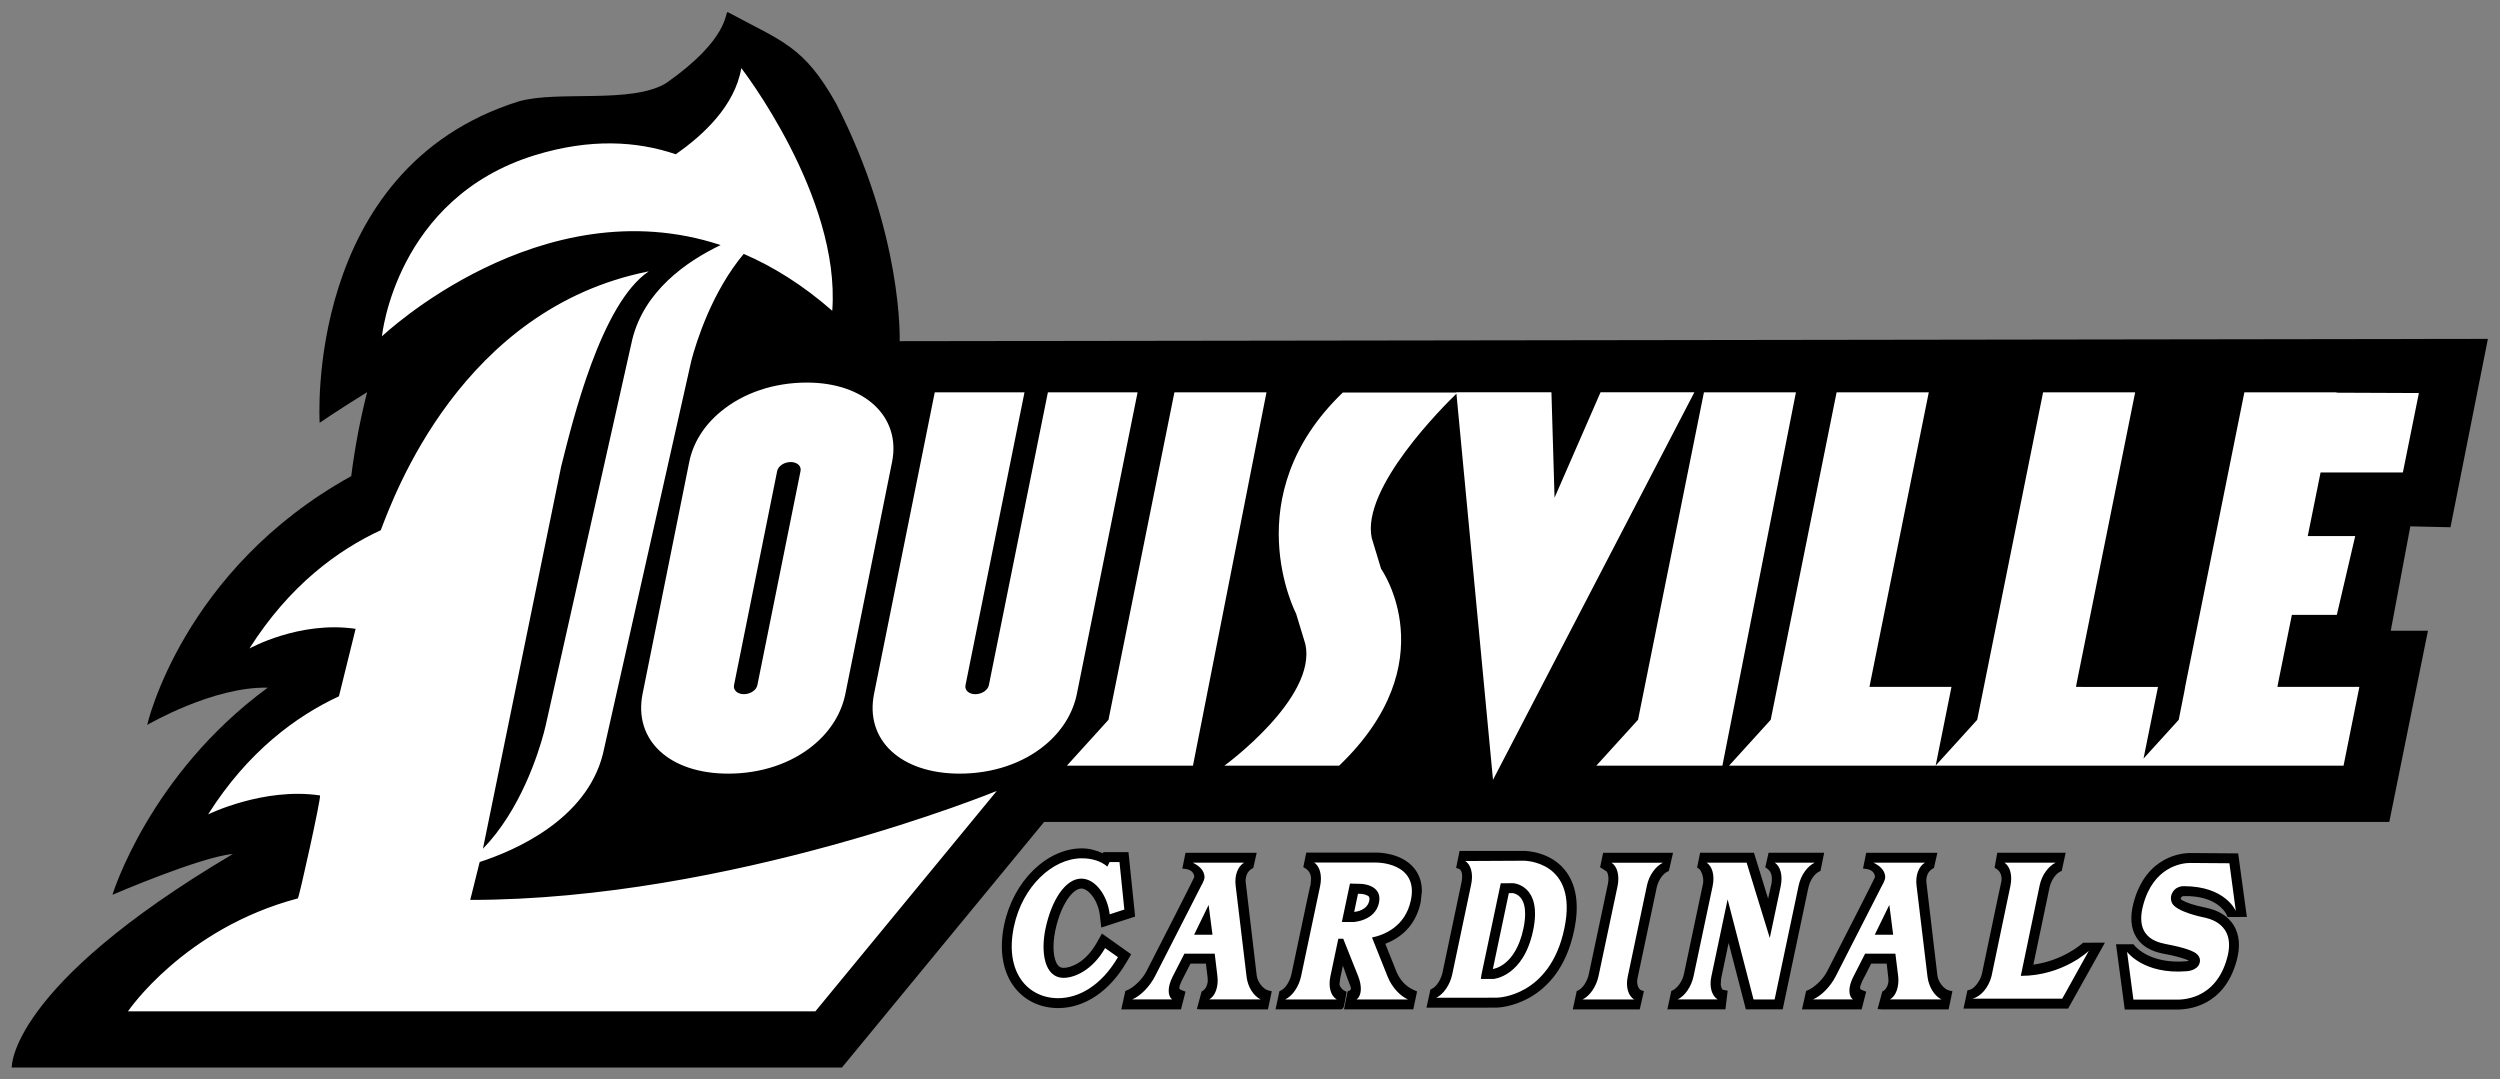<?xml version="1.0" encoding="UTF-8" standalone="no"?>
<svg xmlns:rdf="http://www.w3.org/1999/02/22-rdf-syntax-ns#" xmlns="http://www.w3.org/2000/svg" enable-background="new 0 0 250 218" xml:space="preserve" height="90.664" viewBox="0 0 210.014 90.664" width="210.01" version="1.1" xmlns:cc="http://creativecommons.org/ns#" xmlns:dc="http://purl.org/dc/elements/1.1/"><rect x="0" y="0" width="210.014" height="90.664" fill="#808080" stroke="none"/><g transform="translate(.986 1.014)"><path d="m60.141 0c-0.258 0 0.197 2.208-5.17 5.971-2.937 1.766-9.076 0.59-12.379 1.531-18.075 5.662-16.725 26.998-16.725 26.998s1.704-1.168 3.988-2.572c-0.566 2.222-1.021 4.57-1.336 7.055-14.182 7.84-17.143 20.902-17.143 20.902s5.523-3.24 10.127-3.131c-9.981 7.322-13.044 17.399-13.044 17.399s7.424-3.199 10.119-3.428c-18.895 11.183-18.578 17.94-18.578 17.94h69.738l16.99-20.635h113l3.248-16.062h-3.125l1.643-8.768 3.373 0.078 3.144-15.826-133.42 0.193s0.314-8.958-5.348-19.979c-2.703-4.816-4.494-5.178-9.039-7.636-0.025-0.02-0.045-0.029-0.062-0.029zm29.768 70.252c-2.956 0-5.767 2.748-6.535 6.398-0.454 2.156-0.124 4.058 0.93 5.361 0.869 1.07 2.147 1.658 3.603 1.658 2.219 0 4.314-1.407 5.744-3.859l0.389-0.66-2.457-1.742-0.453 0.805c-0.938 1.64-2.172 2.078-2.758 2.078-0.213 0-0.356-0.063-0.484-0.221-0.4-0.488-0.487-1.659-0.223-2.914 0.465-2.211 1.476-3.529 2.188-3.529 0.599 0 1.411 0.987 1.557 2.26l0.117 1.018 2.844-0.924-0.559-5.414h-2.106s-0.027 0.052-0.051 0.098c-0.572-0.26-1.145-0.412-1.746-0.412zm31.717 0.215-0.289 1.426 0.236 0.08c0.252 0.094 0.339 0.555 0.215 1.133l-1.592 7.562c-0.128 0.608-0.507 1.197-0.885 1.377l-0.131 0.062-0.334 1.525h5.152l0.795-0.004c0.053-0.003 5.115-0.127 6.451-6.457 0.469-2.188 0.199-3.908-0.785-5.117-1.266-1.547-3.24-1.588-3.465-1.588h-5.369zm-12.877 0.143-0.25 1.221 0.182 0.107c0.412 0.252 0.553 0.688 0.42 1.303 0 0 0.023-0.045 0.045-0.082-0.07 0.195-0.283 1.209-1.641 7.652-0.127 0.608-0.507 1.201-0.881 1.377l-0.131 0.064-0.326 1.523h5.5l0.055-0.02c0.172-0.07 0.172-0.069 0.379-1.248l0.037-0.207-0.23-0.113c-0.096-0.048-0.367-0.308-0.367-0.521 0-0.012 0.016-0.174 0.016-0.174l0.037-0.297s0.115-0.551 0.23-1.088c0.338 0.958 0.565 1.579 0.617 1.697 0.039 0.087 0.062 0.158 0.062 0.219 0 0.026-0.003 0.048-0.01 0.062-0.03 0.076-0.115 0.113-0.115 0.113l-0.146 0.061-0.041 0.156-0.275 1.359h5.822l0.318-1.5-0.219-0.098c-0.432-0.188-1.048-0.545-1.48-1.477 0 0-0.699-1.754-0.969-2.43 1.174-0.454 2.535-1.415 2.969-3.484l0.104-0.943c-0.003-0.747-0.219-1.391-0.652-1.924-1.085-1.325-3.074-1.31-3.158-1.31h-5.9zm58.047 0.01-0.225 1.252 0.16 0.107c0.564 0.372 0.422 1.036 0.385 1.164-0.049 0.188-0.226 1.035-1.615 7.674-0.188 0.713-0.72 1.258-1.022 1.318l-0.188 0.041-0.332 1.535h8.787l3.094-5.537-1.84 0.006-0.082 0.078c-0.075 0.06-1.637 1.425-4.09 1.764 0.132-0.619 1.357-6.471 1.357-6.471 0.128-0.593 0.502-1.153 0.893-1.34l0.133-0.062 0.33-1.529h-0.373-5.373zm-68.191 0.002-0.27 1.328 0.312 0.037c0.312 0.041 0.48 0.189 0.564 0.301 0.109 0.144 0.134 0.292 0.123 0.387-0.1 0.252-2.46 4.885-4.023 7.926-0.367 0.714-1.109 1.364-1.621 1.574l-0.141 0.057-0.34 1.547h5.016l0.062-0.256 0.318-1.232-0.297-0.115c-0.165-0.06-0.22-0.109-0.229-0.211 0-0.102 0.129-0.435 0.186-0.551 0.009 0 0.553-1.074 0.758-1.48h1.295c0.043 0.346 0.141 1.15 0.141 1.15l0.014 0.266c0 0.473-0.285 0.796-0.41 0.867l-0.107 0.061-0.398 1.473s0.272 0.021 0.33 0.025v0.008c0.052 0.004 0.091 0.004 0.125-0.004h5.514l0.324-1.529-0.281-0.062c-0.445-0.106-0.921-0.715-0.986-1.264-0.253-2.132-0.918-7.714-0.934-7.912 0-0.619 0.288-0.917 0.533-1.053l0.113-0.066 0.287-1.27h-0.365-5.613zm35.082 0-0.256 1.221 0.518 0.326c0.098 0.06 0.264 0.446 0.137 1.076l-1.6 7.562c-0.124 0.605-0.504 1.192-0.883 1.371l-0.133 0.059-0.334 1.543h5.625l0.35-1.533-0.248-0.084c-0.131-0.045-0.405-0.401-0.293-0.969l1.615-7.644c0.128-0.589 0.5-1.149 0.895-1.336l0.127-0.064 0.352-1.527h-0.367-5.504zm8.146 0-0.252 1.246 0.178 0.111c0.098 0.067 0.338 0.495 0.338 0.98 0 0.091-0.007 0.189-0.025 0.281-0.004 0.016-0.103 0.467-1.598 7.57-0.135 0.638-0.576 1.19-0.926 1.359l-0.131 0.061-0.336 1.547h4.879l0.189-1.57-0.277-0.049c-0.177-0.03-0.235-0.059-0.307-0.453l0.033-0.508s0.371-1.756 0.631-3.006c0.42 1.615 1.447 5.586 1.447 5.586h3.094l2.16-10.229c0.124-0.586 0.499-1.149 0.889-1.336l0.127-0.068 0.309-1.523h-4.67l-0.277 1.225 0.164 0.111c0.322 0.227 0.391 0.59 0.391 0.879 0 0.161-0.021 0.297-0.033 0.363-0.003 0.019-0.277 1.246-0.285 1.273-0.395-1.266-1.189-3.852-1.189-3.852h-0.211-4.311zm13.955 0-0.271 1.328 0.312 0.037c0.312 0.041 0.48 0.189 0.562 0.301 0.112 0.144 0.136 0.292 0.129 0.387-0.099 0.252-2.467 4.885-4.025 7.926-0.368 0.714-1.112 1.364-1.621 1.574l-0.135 0.057-0.348 1.547h5.01l0.068-0.256 0.314-1.232-0.293-0.115c-0.165-0.06-0.217-0.109-0.225-0.211v-0.004c0-0.102 0.134-0.445 0.18-0.547 0.011 0 0.557-1.074 0.76-1.48h1.299c0.037 0.346 0.135 1.15 0.135 1.15l0.016 0.266c0 0.473-0.284 0.796-0.408 0.867l-0.109 0.061-0.398 1.473s0.271 0.021 0.334 0.025v0.008c0.049 0.004 0.086 0.004 0.123-0.004h5.512l0.32-1.529-0.281-0.062c-0.437-0.106-0.918-0.715-0.982-1.264-0.252-2.132-0.92-7.714-0.936-7.912 0-0.619 0.29-0.917 0.533-1.053l0.113-0.066 0.289-1.27h-0.365-5.611zm27.221 0.021c-0.612 0-3.703 0.199-4.762 4.168-0.312 1.179-0.237 2.162 0.236 2.916 0.661 1.059 1.851 1.293 2.357 1.391l0.135 0.025c0.548 0.098 1.472 0.32 1.914 0.541-0.074 0.03-0.156 0.053-0.217 0.053-3.109 0.256-4.327-1.299-4.342-1.315l-0.09-0.113h-1.469l0.734 5.484h4.227c1.201 0.03 4.123-0.307 5.17-4.088 0.326-1.179 0.248-2.182-0.236-2.978-0.465-0.762-1.253-1.264-2.346-1.488l-0.057-0.016c-0.969-0.19-1.607-0.428-1.863-0.578-0.214-0.116-0.206-0.147-0.195-0.176 0.062-0.168 0.142-0.207 0.25-0.207 2.884-0.067 3.587 1.515 3.613 1.578l0.074 0.18 1.621-0.008-0.732-5.338-4.023-0.031z"/><path fill="#fff" d="m61.287 4.707c-0.53 3.139-3.159 5.607-5.508 7.236-3.264-1.112-7.181-1.343-11.807 0.072-11.728 3.6-12.873 15.223-12.873 15.223s13.326-12.663 28.451-7.666c-2.938 1.409-6.408 3.876-7.416 7.908 0 0-7.266 32.387-7.277 32.432l-0.154 0.623c-0.473 1.769-1.968 6.503-5.121 9.75l6.57-32.098c0.969-3.876 3.355-13.71 7.362-16.407-15.746 3.117-21.417 18.897-22.514 21.746-3.595 1.663-7.669 4.626-11.033 9.938 0 0 4.203-2.349 8.92-1.654-0.462 1.866-0.935 3.783-1.4 5.668-3.582 1.664-7.643 4.626-10.992 9.92 0 0 4.672-2.298 9.4-1.592 0.116 0.143-1.762 8.621-1.861 8.65-9.571 2.529-14.261 9.474-14.27 9.486h57.746l15.238-18.514c0-0-22.321 9.154-44.232 9.154l0.793-3.184c2.884-0.934 8.963-3.522 10.354-9.082l7.432-33.056c0.433-1.629 1.738-5.768 4.394-8.947 2.466 1.063 4.959 2.605 7.439 4.779 0.708-9.62-7.641-20.385-7.641-20.385zm5.514 26.416c-2.783 0-5.356 0.871-7.25 2.447-1.409 1.168-2.317 2.629-2.637 4.225l-3.918 19.467c-0.781 3.893 2.241 6.713 7.193 6.713 2.763 0 5.312-0.856 7.18-2.41 1.416-1.175 2.334-2.667 2.664-4.303l3.92-19.467c0.765-3.803-2.31-6.672-7.152-6.672zm54.545 0.816v0.018h-9.525c-9.08 8.714-3.928 18.576-3.928 18.576l0.781 2.568c0.984 4.539-6.805 10.205-6.805 10.205h9.641c9.082-8.711 3.525-16.535 3.525-16.535l-0.783-2.576c-0.923-4.227 6.152-11.21 7.111-12.139l3.072 32.436 16.916-32.553h-2.328-5.555s-2.234 5.131-3.863 8.855c-0.113-3.724-0.262-8.855-0.262-8.855h-7.998zm-43.807 0.002-5.098 25.32c-0.784 3.893 2.241 6.713 7.191 6.713 2.765 0 5.316-0.856 7.184-2.41 1.412-1.175 2.334-2.667 2.664-4.303l5.098-25.32h-7.535l-4.959 24.604c-0.085 0.417-0.592 0.756-1.135 0.756-0.547 0-0.913-0.339-0.828-0.756l4.957-24.604h-7.539zm20.133 0-5.539 27.51-3.496 3.856h10.592l6.178-31.365h-1.803-5.932zm44.482 0-5.537 27.51-3.504 3.856h10.592l6.178-31.365h-1.803-5.926zm11.145 0-5.535 27.51-3.5 3.856h17.342 0.01 16.922 0.424 10.621 6.277 0.025l1.33-6.619h-0.023-6.254c-0.158 0-0.385 0-0.607-0.004 0.034-0.161 0.063-0.319 0.078-0.424l1.137-5.625h3.775l1.545-6.617h-3.988l1.078-5.346h6.914l1.344-6.67-6.914-0.029 0.006-0.029h-1.801-5.932-0.019l-4.893 24.322c-0.057 0.255-0.098 0.495-0.135 0.734l-0.488 2.453-2.955 3.254 1.213-6.018h-6.285c-0.151 0-0.383 0-0.602-0.004 0.022-0.161 0.057-0.321 0.078-0.426l4.893-24.318h-1.803-5.932l-5.535 27.51-3.49 3.846 1.328-6.609h-6.281c-0.154 0-0.386 0-0.607-0.004 0.033-0.161 0.063-0.319 0.082-0.424l4.9-24.318h-1.811-5.932zm-63.392 39.145c-2.463 0-5.005 2.354-5.717 5.736-0.818 3.875 1.196 6.016 3.713 6.016 1.705 0 3.6-1.015 5.027-3.447l-1.08-0.762c-1.089 1.902-2.611 2.5-3.481 2.5-1.633 0-1.94-2.175-1.525-4.143 0.517-2.437 1.698-4.193 3.006-4.193 1.2 0 2.211 1.456 2.383 3l1.232-0.402-0.408-3.99h-0.832l-0.184 0.383c-0.539-0.466-1.307-0.697-2.135-0.697zm37.092 0.205l-4.902 0.025c0.484 0.292 0.694 1.08 0.506 1.955 0 0.007-1.594 7.568-1.594 7.568-0.184 0.875-0.724 1.664-1.34 1.961h4.328c0-0.004-0.01-0.004-0.018-0.008h0.812s4.422-0.045 5.635-5.797c1.213-5.745-3.427-5.706-3.428-5.705zm-17.594 0.154c0.484 0.293 0.694 1.093 0.506 1.977l-1.596 7.562c-0.183 0.878-0.723 1.666-1.334 1.959h4.324c-0.488-0.293-0.721-1.036-0.535-1.918l0.67-3.184h0.412c0.658 1.655 1.254 3.143 1.254 3.143 0.349 0.878 0.291 1.666-0.139 1.959h4.322c-0.665-0.293-1.358-1.036-1.707-1.918l-1.312-3.285c1.045-0.218 2.795-0.918 3.264-3.125 0.678-3.198-2.878-3.17-2.877-3.17h-5.252zm32.965 0.008c0.493 0.296 0.701 1.084 0.516 1.967l-1.6 7.559c-0.183 0.882-0.726 1.67-1.334 1.963h3.357c-0.487-0.293-0.722-1.044-0.533-1.918l1.367-6.484 2.178 8.404h1.772l2.018-9.568c0.184-0.875 0.731-1.626 1.348-1.922h-3.365c0.489 0.296 0.696 1.084 0.512 1.967 0 0-0.488 2.294-0.92 4.359l-1.945-6.326h-3.369zm25.02 0c0.488 0.3 0.696 1.088 0.508 1.963l-1.584 7.57c-0.245 0.966-0.919 1.743-1.617 1.893h7.557l2.231-4.016s-2.182 2.1-5.711 2.1l1.58-7.588c0.18-0.879 0.733-1.622 1.344-1.922h-4.326zm-68.174 0.002c0.417 0.21 0.982 0.574 0.982 1.23 0 0.262-0.289 0.736-0.289 0.736l-3.859 7.559c-0.447 0.882-1.224 1.67-1.924 1.963h3.365c-0.4-0.293-0.412-1.044 0.033-1.918l0.986-1.926h2.547c0.132 1.084 0.225 1.881 0.225 1.881 0.11 0.882-0.173 1.67-0.688 1.963h4.328c-0.61-0.294-1.09-1.045-1.19-1.919l-0.918-7.648c-0.106-0.875 0.198-1.626 0.709-1.922h-0.191-3.359-0.773zm57.182 0c0.421 0.21 0.984 0.574 0.984 1.23 0 0.262-0.289 0.736-0.289 0.736l-3.859 7.559c-0.447 0.882-1.22 1.67-1.922 1.963h3.365c-0.403-0.293-0.417-1.044 0.033-1.918l0.984-1.926h2.543c0.135 1.084 0.234 1.881 0.234 1.881 0.101 0.882-0.181 1.67-0.691 1.963h4.326c-0.585-0.293-1.067-1.044-1.172-1.918l-0.92-7.648c-0.109-0.875 0.198-1.626 0.709-1.922h-0.188-3.363-0.775zm-22.008 0.004c0.48 0.296 0.69 1.076 0.51 1.959l-1.6 7.562c-0.186 0.882-0.728 1.67-1.336 1.963h4.324c-0.488-0.293-0.719-1.041-0.535-1.916l1.613-7.65c0.183-0.879 0.732-1.623 1.348-1.918h-4.324zm48.607 0.018c-0.702 0-3.082 0.314-3.945 3.547-0.796 2.993 1.582 3.177 2.111 3.309 0 0 1.494 0.262 2.188 0.648 0.29 0.162 0.576 0.473 0.441 0.912-0.195 0.646-1.082 0.68-1.082 0.68-3.612 0.297-5.01-1.629-5.01-1.629l0.533 4.014h3.5c0.429 0.011 3.372 0.128 4.367-3.473 0.831-2.985-1.68-3.365-2.002-3.443 0 0-2.267-0.447-2.627-1.205-0.083-0.165-0.114-0.469-0.059-0.631 0.252-0.83 1.055-0.777 1.055-0.777 3.529 0 4.371 2.096 4.371 2.096l-0.541-4.021-3.301-0.025z"/><path d="m65.436 37.799c-0.543 0-1.05 0.337-1.135 0.754l-3.625 17.988c-0.085 0.42 0.287 0.758 0.83 0.758s1.05-0.338 1.131-0.758l3.627-17.988c0.085-0.417-0.286-0.754-0.828-0.754zm60.695 35.381-1.039 0.004c-0.008 0.015-0.013 0.03-0.016 0.045l-1.615 7.652c-0.022 0.117-0.037 0.226-0.049 0.338h1.08s2.497-0.194 3.309-4.051c0.815-3.861-1.67-3.988-1.67-3.988zm-13.709 0.031c-0.011 0.052-0.028 0.106-0.039 0.166l-0.646 3.062h0.98s1.811-0.082 2.139-1.613c0.323-1.54-1.5-1.592-1.5-1.592l-0.934-0.023zm13.34 0.805h0.375c0.056 0.015 0.405 0.09 0.66 0.436 0.218 0.293 0.336 0.735 0.336 1.307 0.001 0.367-0.049 0.786-0.146 1.238-0.661 3.126-2.486 3.378-2.564 3.389 0.128-0.608 1.254-5.956 1.34-6.369zm-12.668 0.047c0.12 0.003 0.24 0.012 0.24 0.012 0.18 0 0.565 0.091 0.686 0.244 0 0.004 0.041 0.158 0.041 0.158l-0.023 0.176c-0.165 0.78-1.031 0.915-1.266 0.941 0.092-0.436 0.256-1.227 0.322-1.531zm5.264 0.711-0.006 0.016 0.006-0.016zm-17.814 0.232-1.217 2.5h1.543c-0.107-0.857-0.326-2.5-0.326-2.5zm57.182 0-1.221 2.5h1.545c-0.102-0.857-0.324-2.5-0.324-2.5z"/></g></svg>

